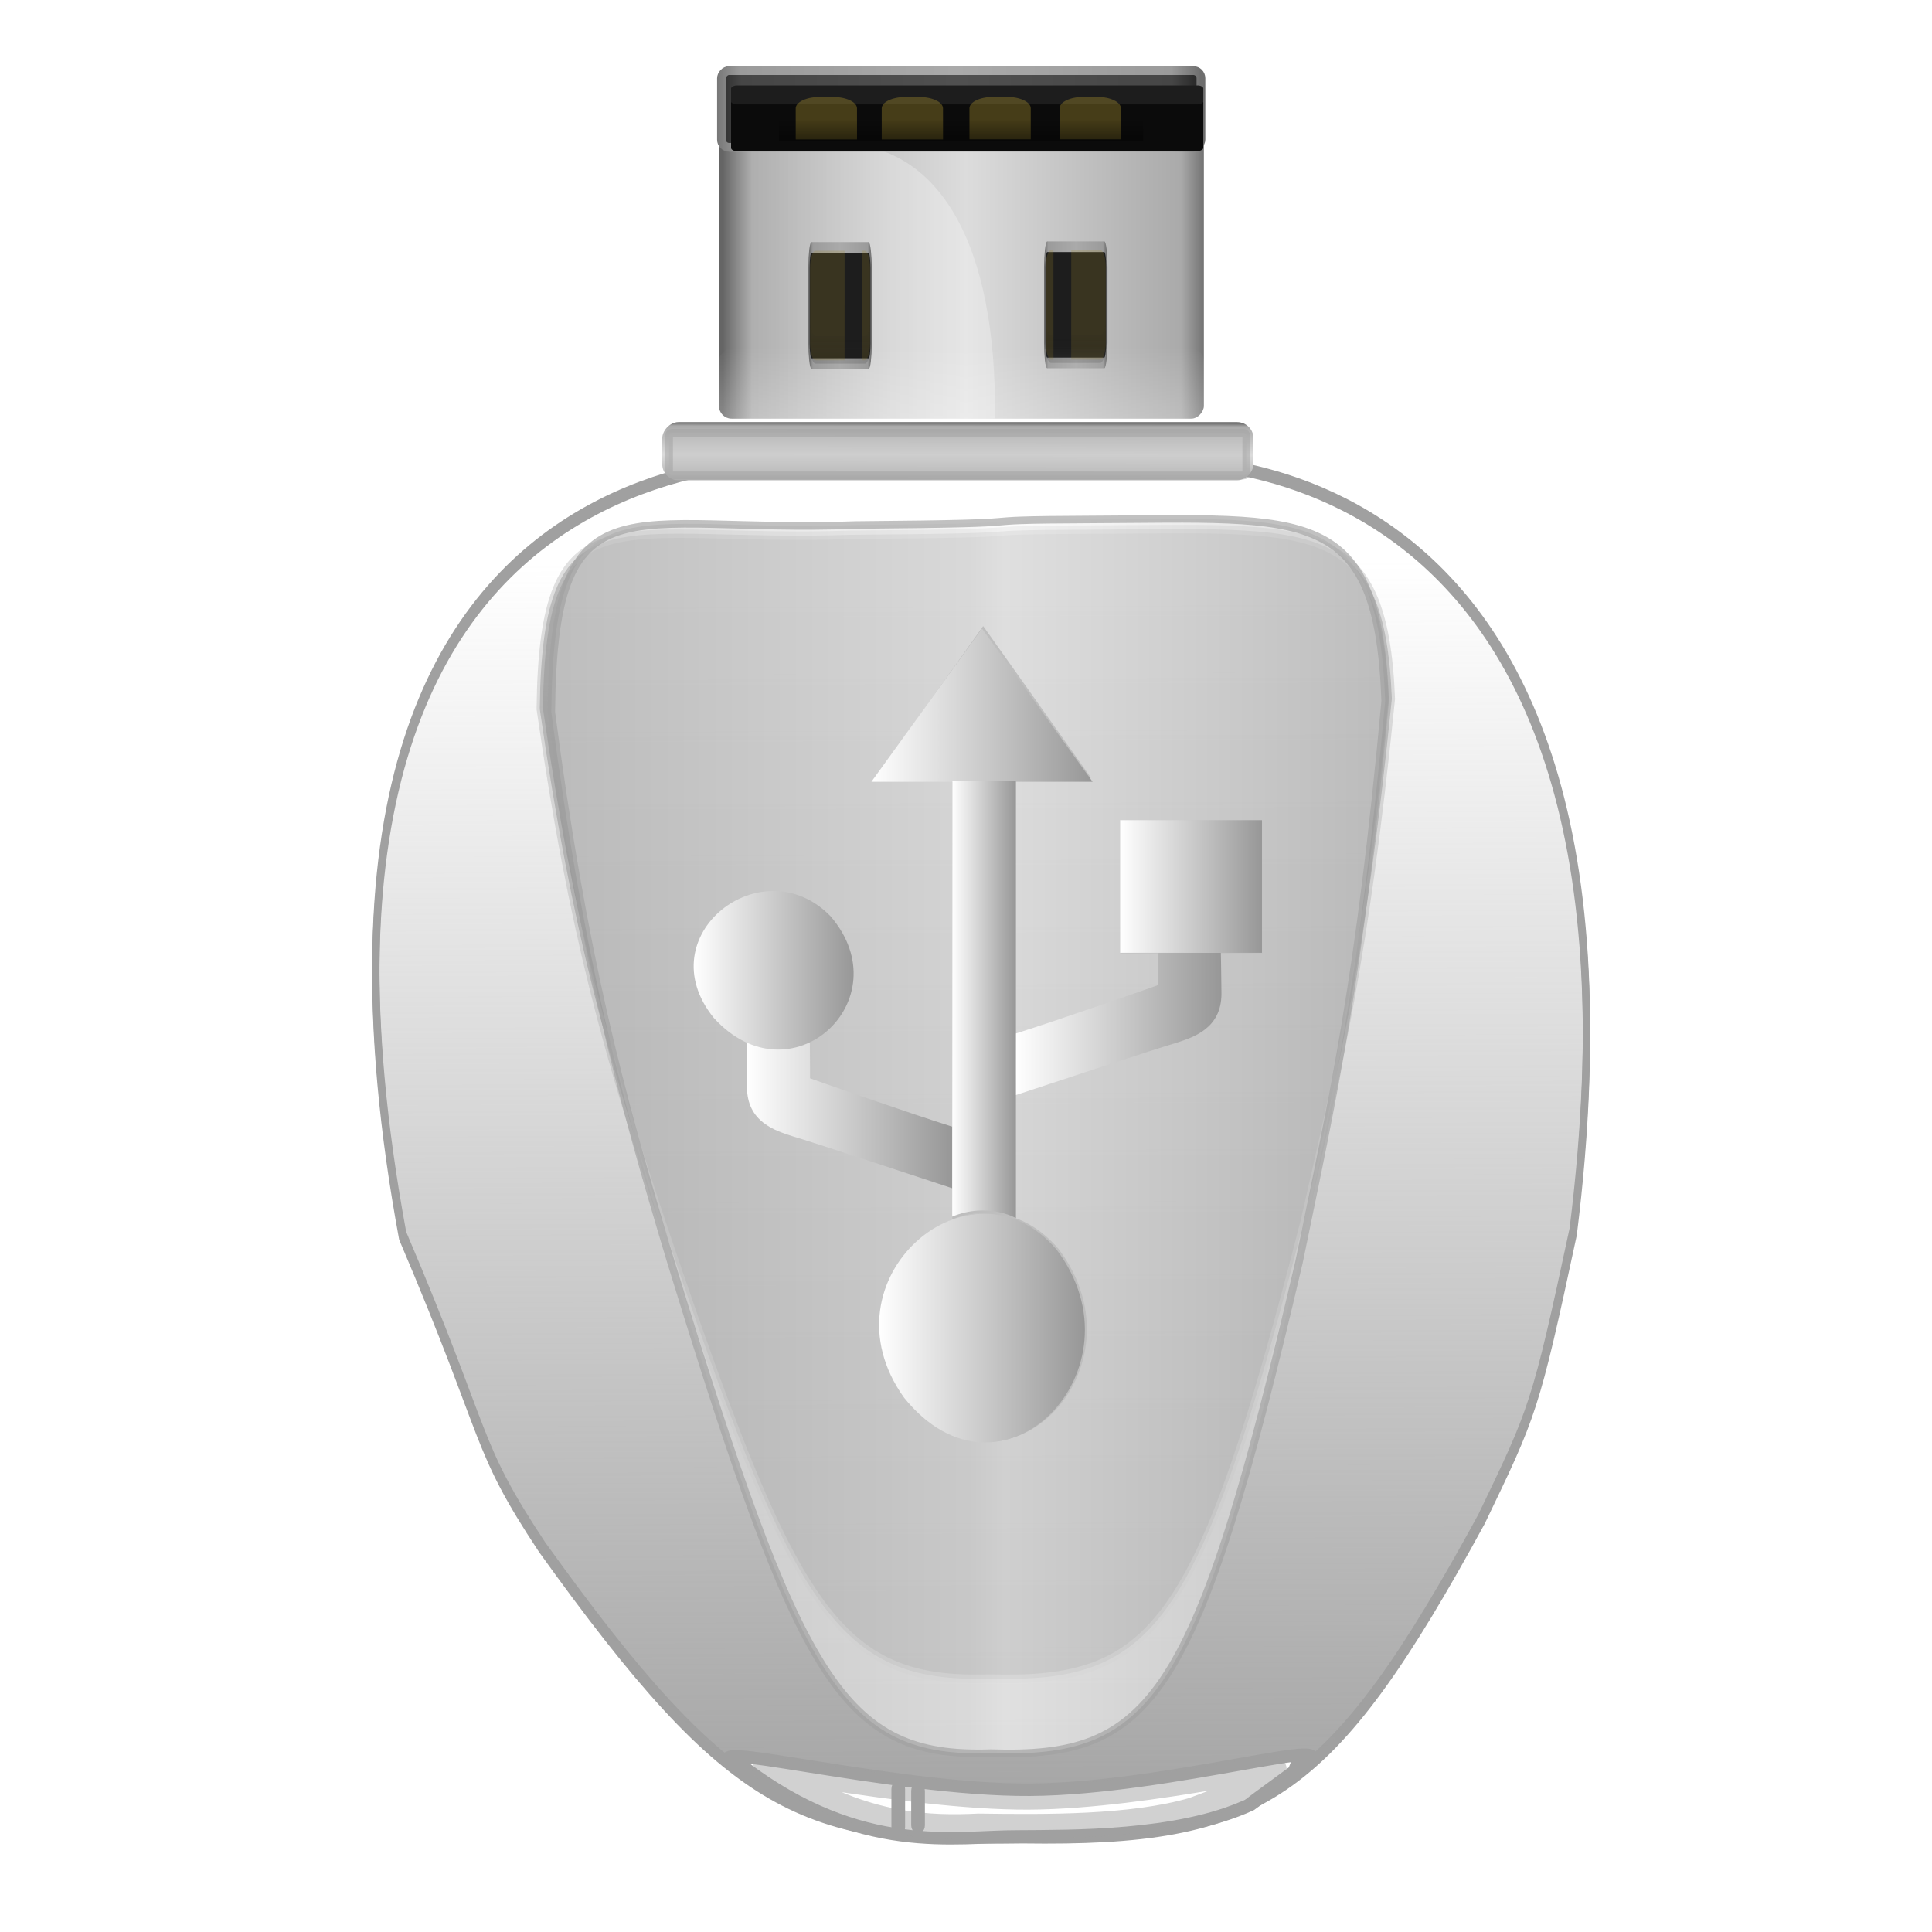 <?xml version="1.0" encoding="UTF-8" standalone="no"?>
<!-- Created with Inkscape (http://www.inkscape.org/) -->

<svg
   xmlns:dc="http://purl.org/dc/elements/1.1/"
   xmlns:cc="http://creativecommons.org/ns#"
   xmlns:rdf="http://www.w3.org/1999/02/22-rdf-syntax-ns#"
   xmlns:svg="http://www.w3.org/2000/svg"
   xmlns="http://www.w3.org/2000/svg"
   xmlns:xlink="http://www.w3.org/1999/xlink"
   version="1.0"
   width="48"
   height="48"
   id="svg2">
  <defs
     id="defs4">
    <linearGradient
       id="linearGradient4467">
      <stop
         id="stop4469"
         style="stop-color:#c8c8c8;stop-opacity:1"
         offset="0" />
      <stop
         id="stop4471"
         style="stop-color:#f0f0f0;stop-opacity:1"
         offset="0.504" />
      <stop
         id="stop4473"
         style="stop-color:#fafafa;stop-opacity:1"
         offset="0.544" />
      <stop
         id="stop4475"
         style="stop-color:#f0f0f0;stop-opacity:1"
         offset="0.635" />
      <stop
         id="stop4477"
         style="stop-color:#c8c8c8;stop-opacity:1"
         offset="1" />
    </linearGradient>
    <linearGradient
       id="linearGradient4386">
      <stop
         id="stop4388"
         style="stop-color:#c8c8c8;stop-opacity:1"
         offset="0" />
      <stop
         id="stop4390"
         style="stop-color:#f0f0f0;stop-opacity:1"
         offset="0.439" />
      <stop
         id="stop4392"
         style="stop-color:#fafafa;stop-opacity:1"
         offset="0.5" />
      <stop
         id="stop4394"
         style="stop-color:#f0f0f0;stop-opacity:1"
         offset="0.635" />
      <stop
         id="stop4396"
         style="stop-color:#c8c8c8;stop-opacity:1"
         offset="1" />
    </linearGradient>
    <linearGradient
       id="linearGradient3340">
      <stop
         id="stop3342"
         style="stop-color:#939393;stop-opacity:1"
         offset="0" />
      <stop
         id="stop3344"
         style="stop-color:#fafafa;stop-opacity:1"
         offset="1" />
    </linearGradient>
    <linearGradient
       id="linearGradient3301">
      <stop
         id="stop3303"
         style="stop-color:#c3c3c3;stop-opacity:1"
         offset="0" />
      <stop
         id="stop3305"
         style="stop-color:#f0f0f0;stop-opacity:1"
         offset="1" />
    </linearGradient>
    <linearGradient
       id="linearGradient6364">
      <stop
         id="stop6366"
         style="stop-color:#1d1d1d;stop-opacity:1"
         offset="0" />
      <stop
         id="stop6368"
         style="stop-color:#1d1d1d;stop-opacity:0"
         offset="1" />
    </linearGradient>
    <linearGradient
       id="linearGradient5772">
      <stop
         id="stop5774"
         style="stop-color:#000000;stop-opacity:1"
         offset="0" />
      <stop
         id="stop5776"
         style="stop-color:#2c2c2c;stop-opacity:1"
         offset="0.06" />
      <stop
         id="stop5778"
         style="stop-color:#000000;stop-opacity:1"
         offset="0.5" />
      <stop
         id="stop5780"
         style="stop-color:#2d2d2d;stop-opacity:1"
         offset="0.94" />
      <stop
         id="stop5782"
         style="stop-color:#000000;stop-opacity:1"
         offset="1" />
    </linearGradient>
    <linearGradient
       id="linearGradient5737">
      <stop
         id="stop5739"
         style="stop-color:#232323;stop-opacity:1"
         offset="0" />
      <stop
         id="stop5741"
         style="stop-color:#464646;stop-opacity:1"
         offset="0.06" />
      <stop
         id="stop5743"
         style="stop-color:#505050;stop-opacity:1"
         offset="0.5" />
      <stop
         id="stop5745"
         style="stop-color:#464646;stop-opacity:1"
         offset="0.94" />
      <stop
         id="stop5747"
         style="stop-color:#232323;stop-opacity:1"
         offset="1" />
    </linearGradient>
    <linearGradient
       id="linearGradient5719">
      <stop
         id="stop5721"
         style="stop-color:#000000;stop-opacity:1"
         offset="0" />
      <stop
         id="stop5723"
         style="stop-color:#000000;stop-opacity:0"
         offset="1" />
    </linearGradient>
    <marker
       refX="0"
       refY="0"
       orient="auto"
       id="SquareS"
       style="overflow:visible">
      <path
         d="M -5,-5 -5,5 5,5 5,-5 -5,-5 z"
         transform="scale(0.2,0.2)"
         id="path5532"
         style="fill-rule:evenodd;stroke:#000000;stroke-width:1pt;marker-start:none" />
    </marker>
    <marker
       refX="0"
       refY="0"
       orient="auto"
       id="Dot_s"
       style="overflow:visible">
      <path
         d="m -2.5,-1 c 0,2.76 -2.24,5 -5,5 -2.76,0 -5,-2.24 -5,-5 0,-2.76 2.24,-5 5,-5 2.76,0 5,2.24 5,5 z"
         transform="matrix(0.2,0,0,0.2,1.48,0.2)"
         id="path5523"
         style="fill-rule:evenodd;stroke:#000000;stroke-width:1pt;marker-start:none;marker-end:none" />
    </marker>
    <marker
       refX="0"
       refY="0"
       orient="auto"
       id="SquareM"
       style="overflow:visible">
      <path
         d="M -5,-5 -5,5 5,5 5,-5 -5,-5 z"
         transform="scale(0.4,0.4)"
         id="path5529"
         style="fill-rule:evenodd;stroke:#000000;stroke-width:1pt;marker-start:none" />
    </marker>
    <marker
       refX="0"
       refY="0"
       orient="auto"
       id="Dot_m"
       style="overflow:visible">
      <path
         d="m -2.5,-1 c 0,2.76 -2.24,5 -5,5 -2.76,0 -5,-2.24 -5,-5 0,-2.76 2.24,-5 5,-5 2.76,0 5,2.24 5,5 z"
         transform="matrix(0.4,0,0,0.4,2.96,0.4)"
         id="path5520"
         style="fill-rule:evenodd;stroke:#000000;stroke-width:1pt;marker-start:none;marker-end:none" />
    </marker>
    <marker
       refX="0"
       refY="0"
       orient="auto"
       id="Dot_l"
       style="overflow:visible">
      <path
         d="m -2.5,-1 c 0,2.76 -2.24,5 -5,5 -2.76,0 -5,-2.24 -5,-5 0,-2.76 2.24,-5 5,-5 2.76,0 5,2.24 5,5 z"
         transform="matrix(0.8,0,0,0.8,5.92,0.8)"
         id="path5517"
         style="fill-rule:evenodd;stroke:#000000;stroke-width:1pt;marker-start:none;marker-end:none" />
    </marker>
    <marker
       refX="0"
       refY="0"
       orient="auto"
       id="TriangleOutS"
       style="overflow:visible">
      <path
         d="m 5.77,0 -8.65,5 0,-10 8.65,5 z"
         transform="scale(0.2,0.2)"
         id="path5559"
         style="fill-rule:evenodd;stroke:#000000;stroke-width:1pt;marker-start:none" />
    </marker>
    <marker
       refX="0"
       refY="0"
       orient="auto"
       id="TriangleOutM"
       style="overflow:visible">
      <path
         d="m 5.77,0 -8.65,5 0,-10 8.65,5 z"
         transform="scale(0.4,0.4)"
         id="path5556"
         style="fill-rule:evenodd;stroke:#000000;stroke-width:1pt;marker-start:none" />
    </marker>
    <marker
       refX="0"
       refY="0"
       orient="auto"
       id="Arrow1Sstart"
       style="overflow:visible">
      <path
         d="M 0,0 5,-5 -12.5,0 5,5 0,0 z"
         transform="matrix(0.2,0,0,0.2,1.2,0)"
         id="path5467"
         style="fill-rule:evenodd;stroke:#000000;stroke-width:1pt;marker-start:none" />
    </marker>
    <marker
       refX="0"
       refY="0"
       orient="auto"
       id="Arrow1Lstart"
       style="overflow:visible">
      <path
         d="M 0,0 5,-5 -12.5,0 5,5 0,0 z"
         transform="matrix(0.8,0,0,0.8,10,0)"
         id="path5455"
         style="fill-rule:evenodd;stroke:#000000;stroke-width:1pt;marker-start:none" />
    </marker>
    <marker
       refX="0"
       refY="0"
       orient="auto"
       id="Arrow2Lend"
       style="overflow:visible">
      <path
         d="M 8.719,4.034 -2.207,0.016 8.719,-4.002 c -1.745,2.372 -1.735,5.617 -6e-7,8.035 z"
         transform="matrix(-1.1,0,0,-1.1,-1.1,0)"
         id="path5476"
         style="font-size:12px;fill-rule:evenodd;stroke-width:0.625;stroke-linejoin:round" />
    </marker>
    <linearGradient
       id="linearGradient5388">
      <stop
         id="stop5390"
         style="stop-color:#cbcbcb;stop-opacity:1"
         offset="0" />
      <stop
         id="stop5392"
         style="stop-color:#f0f0f0;stop-opacity:1"
         offset="0.06" />
      <stop
         id="stop5394"
         style="stop-color:#e0e0e0;stop-opacity:1"
         offset="0.5" />
      <stop
         id="stop5396"
         style="stop-color:#f0f0f0;stop-opacity:1"
         offset="0.94" />
      <stop
         id="stop5398"
         style="stop-color:#cacaca;stop-opacity:1"
         offset="1" />
    </linearGradient>
    <linearGradient
       id="linearGradient5372">
      <stop
         id="stop5374"
         style="stop-color:#e8e8e8;stop-opacity:1"
         offset="0" />
      <stop
         id="stop5408"
         style="stop-color:#f5f5f5;stop-opacity:1"
         offset="0.5" />
      <stop
         id="stop5376"
         style="stop-color:#e8e8e8;stop-opacity:1"
         offset="1" />
    </linearGradient>
    <linearGradient
       id="linearGradient5352">
      <stop
         id="stop5354"
         style="stop-color:#c8c8c8;stop-opacity:1"
         offset="0" />
      <stop
         id="stop5356"
         style="stop-color:#f0f0f0;stop-opacity:1"
         offset="0.06" />
      <stop
         id="stop5358"
         style="stop-color:#fafafa;stop-opacity:1"
         offset="0.5" />
      <stop
         id="stop5360"
         style="stop-color:#f0f0f0;stop-opacity:1"
         offset="0.94" />
      <stop
         id="stop5362"
         style="stop-color:#c8c8c8;stop-opacity:1"
         offset="1" />
    </linearGradient>
    <linearGradient
       id="linearGradient5318">
      <stop
         id="stop5326"
         style="stop-color:#9e9e9e;stop-opacity:1"
         offset="0" />
      <stop
         id="stop5340"
         style="stop-color:#e2e2e2;stop-opacity:1"
         offset="0.889" />
      <stop
         id="stop5328"
         style="stop-color:#d5d5d5;stop-opacity:1"
         offset="1" />
    </linearGradient>
    <linearGradient
       id="linearGradient3174">
      <stop
         id="stop3176"
         style="stop-color:#646464;stop-opacity:1"
         offset="0" />
      <stop
         id="stop3178"
         style="stop-color:#aaaaaa;stop-opacity:1"
         offset="0.06" />
      <stop
         id="stop3180"
         style="stop-color:#dcdcdc;stop-opacity:1"
         offset="0.5" />
      <stop
         id="stop3182"
         style="stop-color:#aaaaaa;stop-opacity:1"
         offset="0.94" />
      <stop
         id="stop3184"
         style="stop-color:#646464;stop-opacity:1"
         offset="1" />
    </linearGradient>
    <linearGradient
       id="linearGradient3142">
      <stop
         id="stop3144"
         style="stop-color:#6e6e6e;stop-opacity:1"
         offset="0" />
      <stop
         id="stop3170"
         style="stop-color:#9b9b9b;stop-opacity:1"
         offset="0.06" />
      <stop
         id="stop3150"
         style="stop-color:#aaaaaa;stop-opacity:1"
         offset="0.5" />
      <stop
         id="stop3172"
         style="stop-color:#9b9b9b;stop-opacity:1"
         offset="0.94" />
      <stop
         id="stop3146"
         style="stop-color:#6e6e6e;stop-opacity:1"
         offset="1" />
    </linearGradient>
    <linearGradient
       x1="437.375"
       y1="691.183"
       x2="437.375"
       y2="697.75"
       id="linearGradient6370"
       xlink:href="#linearGradient6364"
       gradientUnits="userSpaceOnUse" />
    <filter
       x="-0.149"
       y="-0.119"
       width="1.297"
       height="1.237"
       color-interpolation-filters="sRGB"
       id="filter4640">
      <feGaussianBlur
         stdDeviation="10.737"
         id="feGaussianBlur4642" />
    </filter>
    <filter
       x="-0.238"
       y="-0.323"
       width="1.476"
       height="1.646"
       color-interpolation-filters="sRGB"
       id="filter5158">
      <feGaussianBlur
         stdDeviation="14.937"
         id="feGaussianBlur5160" />
    </filter>
    <linearGradient
       x1="401.48"
       y1="670.152"
       x2="401.429"
       y2="646.826"
       id="linearGradient3169"
       xlink:href="#linearGradient5719"
       gradientUnits="userSpaceOnUse"
       gradientTransform="matrix(0.13,0,0,0.111,186.091,-869.129)" />
    <linearGradient
       id="linearGradient3142-2">
      <stop
         id="stop3144-3"
         style="stop-color:#6e6e6e;stop-opacity:1"
         offset="0" />
      <stop
         id="stop3170-6"
         style="stop-color:#9b9b9b;stop-opacity:1"
         offset="0.06" />
      <stop
         id="stop3150-3"
         style="stop-color:#aaaaaa;stop-opacity:1"
         offset="0.5" />
      <stop
         id="stop3172-1"
         style="stop-color:#9b9b9b;stop-opacity:1"
         offset="0.94" />
      <stop
         id="stop3146-5"
         style="stop-color:#6e6e6e;stop-opacity:1"
         offset="1" />
    </linearGradient>
    <linearGradient
       id="linearGradient3276">
      <stop
         id="stop3278"
         style="stop-color:#6e6e6e;stop-opacity:1"
         offset="0" />
      <stop
         id="stop3280"
         style="stop-color:#9b9b9b;stop-opacity:1"
         offset="0.06" />
      <stop
         id="stop3282"
         style="stop-color:#aaaaaa;stop-opacity:1"
         offset="0.5" />
      <stop
         id="stop3284"
         style="stop-color:#9b9b9b;stop-opacity:1"
         offset="0.94" />
      <stop
         id="stop3286"
         style="stop-color:#6e6e6e;stop-opacity:1"
         offset="1" />
    </linearGradient>
    <linearGradient
       x1="437.375"
       y1="691.183"
       x2="437.375"
       y2="697.75"
       id="linearGradient6370-7"
       xlink:href="#linearGradient6364-9"
       gradientUnits="userSpaceOnUse" />
    <linearGradient
       id="linearGradient6364-9">
      <stop
         id="stop6366-5"
         style="stop-color:#1d1d1d;stop-opacity:1"
         offset="0" />
      <stop
         id="stop6368-6"
         style="stop-color:#1d1d1d;stop-opacity:0"
         offset="1" />
    </linearGradient>
    <linearGradient
       id="linearGradient5737-1">
      <stop
         id="stop5739-1"
         style="stop-color:#232323;stop-opacity:1"
         offset="0" />
      <stop
         id="stop5741-0"
         style="stop-color:#464646;stop-opacity:1"
         offset="0.06" />
      <stop
         id="stop5743-4"
         style="stop-color:#505050;stop-opacity:1"
         offset="0.5" />
      <stop
         id="stop5745-2"
         style="stop-color:#464646;stop-opacity:1"
         offset="0.94" />
      <stop
         id="stop5747-9"
         style="stop-color:#232323;stop-opacity:1"
         offset="1" />
    </linearGradient>
    <linearGradient
       id="linearGradient3320">
      <stop
         id="stop3322"
         style="stop-color:#6e6e6e;stop-opacity:1"
         offset="0" />
      <stop
         id="stop3324"
         style="stop-color:#9b9b9b;stop-opacity:1"
         offset="0.06" />
      <stop
         id="stop3326"
         style="stop-color:#aaaaaa;stop-opacity:1"
         offset="0.5" />
      <stop
         id="stop3328"
         style="stop-color:#9b9b9b;stop-opacity:1"
         offset="0.94" />
      <stop
         id="stop3330"
         style="stop-color:#6e6e6e;stop-opacity:1"
         offset="1" />
    </linearGradient>
    <linearGradient
       x1="219.48"
       y1="508.648"
       x2="365.399"
       y2="508.648"
       id="linearGradient3165-2"
       xlink:href="#linearGradient3174-6"
       gradientUnits="userSpaceOnUse"
       gradientTransform="matrix(0.666,0,0,0.362,-102.627,-945.058)" />
    <linearGradient
       id="linearGradient3174-6">
      <stop
         id="stop3176-0"
         style="stop-color:#646464;stop-opacity:1"
         offset="0" />
      <stop
         id="stop3178-2"
         style="stop-color:#aaaaaa;stop-opacity:1"
         offset="0.06" />
      <stop
         id="stop3180-8"
         style="stop-color:#dcdcdc;stop-opacity:1"
         offset="0.5" />
      <stop
         id="stop3182-5"
         style="stop-color:#aaaaaa;stop-opacity:1"
         offset="0.94" />
      <stop
         id="stop3184-0"
         style="stop-color:#646464;stop-opacity:1"
         offset="1" />
    </linearGradient>
    <linearGradient
       x1="22.097"
       y1="901.062"
       x2="163.078"
       y2="901.062"
       id="linearGradient4422-6"
       xlink:href="#linearGradient4386-7"
       gradientUnits="userSpaceOnUse"
       gradientTransform="translate(-172.534,-74.246)" />
    <linearGradient
       id="linearGradient4386-7">
      <stop
         id="stop4388-9"
         style="stop-color:#c8c8c8;stop-opacity:1"
         offset="0" />
      <stop
         id="stop4390-7"
         style="stop-color:#f0f0f0;stop-opacity:1"
         offset="0.439" />
      <stop
         id="stop4392-3"
         style="stop-color:#fafafa;stop-opacity:1"
         offset="0.5" />
      <stop
         id="stop4394-8"
         style="stop-color:#f0f0f0;stop-opacity:1"
         offset="0.635" />
      <stop
         id="stop4396-1"
         style="stop-color:#c8c8c8;stop-opacity:1"
         offset="1" />
    </linearGradient>
    <linearGradient
       id="linearGradient4467-8">
      <stop
         id="stop4469-6"
         style="stop-color:#c8c8c8;stop-opacity:1"
         offset="0" />
      <stop
         id="stop4471-1"
         style="stop-color:#f0f0f0;stop-opacity:1"
         offset="0.504" />
      <stop
         id="stop4473-1"
         style="stop-color:#fafafa;stop-opacity:1"
         offset="0.544" />
      <stop
         id="stop4475-6"
         style="stop-color:#f0f0f0;stop-opacity:1"
         offset="0.635" />
      <stop
         id="stop4477-5"
         style="stop-color:#c8c8c8;stop-opacity:1"
         offset="1" />
    </linearGradient>
    <marker
       refX="0"
       refY="0"
       orient="auto"
       id="Dot_m-0"
       style="overflow:visible">
      <path
         d="m -2.5,-1 c 0,2.76 -2.24,5 -5,5 -2.76,0 -5,-2.24 -5,-5 0,-2.76 2.24,-5 5,-5 2.76,0 5,2.24 5,5 z"
         transform="matrix(0.4,0,0,0.4,2.96,0.4)"
         id="path5520-2"
         style="fill-rule:evenodd;stroke:#000000;stroke-width:1pt;marker-start:none;marker-end:none" />
    </marker>
    <marker
       refX="0"
       refY="0"
       orient="auto"
       id="TriangleOutS-4"
       style="overflow:visible">
      <path
         d="m 5.77,0 -8.65,5 0,-10 8.65,5 z"
         transform="scale(0.2,0.2)"
         id="path5559-6"
         style="fill-rule:evenodd;stroke:#000000;stroke-width:1pt;marker-start:none" />
    </marker>
    <marker
       refX="0"
       refY="0"
       orient="auto"
       id="Dot_s-9"
       style="overflow:visible">
      <path
         d="m -2.5,-1 c 0,2.76 -2.24,5 -5,5 -2.76,0 -5,-2.24 -5,-5 0,-2.76 2.24,-5 5,-5 2.76,0 5,2.24 5,5 z"
         transform="matrix(0.2,0,0,0.2,1.48,0.2)"
         id="path5523-5"
         style="fill-rule:evenodd;stroke:#000000;stroke-width:1pt;marker-start:none;marker-end:none" />
    </marker>
    <marker
       refX="0"
       refY="0"
       orient="auto"
       id="SquareS-3"
       style="overflow:visible">
      <path
         d="M -5,-5 -5,5 5,5 5,-5 -5,-5 z"
         transform="scale(0.2,0.2)"
         id="path5532-4"
         style="fill-rule:evenodd;stroke:#000000;stroke-width:1pt;marker-start:none" />
    </marker>
    <linearGradient
       x1="437.375"
       y1="691.183"
       x2="437.375"
       y2="697.75"
       id="linearGradient4640"
       xlink:href="#linearGradient6364-9"
       gradientUnits="userSpaceOnUse" />
    <linearGradient
       x1="427.326"
       y1="699.434"
       x2="458.674"
       y2="699.434"
       id="linearGradient4662-4"
       xlink:href="#linearGradient3142-2-4"
       gradientUnits="userSpaceOnUse"
       gradientTransform="matrix(1.448,0,0,0.542,-160.63,-867.117)" />
    <linearGradient
       id="linearGradient3142-2-4">
      <stop
         id="stop3144-3-5"
         style="stop-color:#6e6e6e;stop-opacity:1"
         offset="0" />
      <stop
         id="stop3170-6-2"
         style="stop-color:#9b9b9b;stop-opacity:1"
         offset="0.06" />
      <stop
         id="stop3150-3-3"
         style="stop-color:#aaaaaa;stop-opacity:1"
         offset="0.5" />
      <stop
         id="stop3172-1-1"
         style="stop-color:#9b9b9b;stop-opacity:1"
         offset="0.94" />
      <stop
         id="stop3146-5-9"
         style="stop-color:#6e6e6e;stop-opacity:1"
         offset="1" />
    </linearGradient>
    <linearGradient
       x1="437.375"
       y1="691.183"
       x2="437.375"
       y2="697.75"
       id="linearGradient4664-1"
       xlink:href="#linearGradient6364-9-0"
       gradientUnits="userSpaceOnUse" />
    <linearGradient
       id="linearGradient6364-9-0">
      <stop
         id="stop6366-5-8"
         style="stop-color:#1d1d1d;stop-opacity:1"
         offset="0" />
      <stop
         id="stop6368-6-8"
         style="stop-color:#1d1d1d;stop-opacity:0"
         offset="1" />
    </linearGradient>
    <linearGradient
       x1="437.375"
       y1="691.183"
       x2="437.375"
       y2="697.75"
       id="linearGradient4695"
       xlink:href="#linearGradient6364-9-0"
       gradientUnits="userSpaceOnUse" />
    <linearGradient
       id="linearGradient3142-2-1">
      <stop
         id="stop3144-3-6"
         style="stop-color:#6e6e6e;stop-opacity:1"
         offset="0" />
      <stop
         id="stop3170-6-21"
         style="stop-color:#9b9b9b;stop-opacity:1"
         offset="0.06" />
      <stop
         id="stop3150-3-1"
         style="stop-color:#aaaaaa;stop-opacity:1"
         offset="0.5" />
      <stop
         id="stop3172-1-9"
         style="stop-color:#9b9b9b;stop-opacity:1"
         offset="0.94" />
      <stop
         id="stop3146-5-90"
         style="stop-color:#6e6e6e;stop-opacity:1"
         offset="1" />
    </linearGradient>
    <linearGradient
       x1="437.375"
       y1="691.183"
       x2="437.375"
       y2="697.75"
       id="linearGradient4664-4"
       xlink:href="#linearGradient6364-9-2"
       gradientUnits="userSpaceOnUse" />
    <linearGradient
       id="linearGradient6364-9-2">
      <stop
         id="stop6366-5-7"
         style="stop-color:#1d1d1d;stop-opacity:1"
         offset="0" />
      <stop
         id="stop6368-6-9"
         style="stop-color:#1d1d1d;stop-opacity:0"
         offset="1" />
    </linearGradient>
    <filter
       x="-0.149"
       y="-0.119"
       width="1.297"
       height="1.237"
       color-interpolation-filters="sRGB"
       id="filter4640-2">
      <feGaussianBlur
         stdDeviation="10.737"
         id="feGaussianBlur4642-2" />
    </filter>
    <linearGradient
       x1="22.097"
       y1="901.062"
       x2="163.078"
       y2="901.062"
       id="linearGradient4980-6"
       xlink:href="#linearGradient4467-8-3"
       gradientUnits="userSpaceOnUse"
       gradientTransform="matrix(2.048,0,0,1.314,233.048,-507.356)" />
    <linearGradient
       id="linearGradient4467-8-3">
      <stop
         id="stop4469-6-6"
         style="stop-color:#c8c8c8;stop-opacity:1"
         offset="0" />
      <stop
         id="stop4471-1-9"
         style="stop-color:#f0f0f0;stop-opacity:1"
         offset="0.504" />
      <stop
         id="stop4473-1-4"
         style="stop-color:#fafafa;stop-opacity:1"
         offset="0.544" />
      <stop
         id="stop4475-6-3"
         style="stop-color:#f0f0f0;stop-opacity:1"
         offset="0.635" />
      <stop
         id="stop4477-5-4"
         style="stop-color:#c8c8c8;stop-opacity:1"
         offset="1" />
    </linearGradient>
    <linearGradient
       x1="427.326"
       y1="699.434"
       x2="458.674"
       y2="699.434"
       id="linearGradient4961-6"
       xlink:href="#linearGradient3142-2-1-5"
       gradientUnits="userSpaceOnUse"
       gradientTransform="matrix(1.448,0,0,0.542,-160.63,-867.117)" />
    <linearGradient
       id="linearGradient3142-2-1-5">
      <stop
         id="stop3144-3-6-7"
         style="stop-color:#6e6e6e;stop-opacity:1"
         offset="0" />
      <stop
         id="stop3170-6-21-6"
         style="stop-color:#9b9b9b;stop-opacity:1"
         offset="0.06" />
      <stop
         id="stop3150-3-1-9"
         style="stop-color:#aaaaaa;stop-opacity:1"
         offset="0.5" />
      <stop
         id="stop3172-1-9-2"
         style="stop-color:#9b9b9b;stop-opacity:1"
         offset="0.94" />
      <stop
         id="stop3146-5-90-3"
         style="stop-color:#6e6e6e;stop-opacity:1"
         offset="1" />
    </linearGradient>
    <linearGradient
       x1="437.375"
       y1="691.183"
       x2="437.375"
       y2="697.75"
       id="linearGradient4963-0"
       xlink:href="#linearGradient6364-9-2-1"
       gradientUnits="userSpaceOnUse" />
    <linearGradient
       id="linearGradient6364-9-2-1">
      <stop
         id="stop6366-5-7-8"
         style="stop-color:#1d1d1d;stop-opacity:1"
         offset="0" />
      <stop
         id="stop6368-6-9-5"
         style="stop-color:#1d1d1d;stop-opacity:0"
         offset="1" />
    </linearGradient>
    <filter
       x="-0.034"
       y="-0.137"
       width="1.067"
       height="1.275"
       color-interpolation-filters="sRGB"
       id="filter6350-4-9-3">
      <feGaussianBlur
         stdDeviation="0.422"
         id="feGaussianBlur6352-6-2-4" />
    </filter>
    <marker
       refX="0"
       refY="0"
       orient="auto"
       id="Dot_m-9"
       style="overflow:visible">
      <path
         d="m -2.5,-1 c 0,2.76 -2.24,5 -5,5 -2.76,0 -5,-2.24 -5,-5 0,-2.76 2.24,-5 5,-5 2.76,0 5,2.24 5,5 z"
         transform="matrix(0.4,0,0,0.4,2.96,0.4)"
         id="path5520-8"
         style="fill-rule:evenodd;stroke:#000000;stroke-width:1pt;marker-start:none;marker-end:none" />
    </marker>
    <marker
       refX="0"
       refY="0"
       orient="auto"
       id="TriangleOutS-2"
       style="overflow:visible">
      <path
         d="m 5.77,0 -8.65,5 0,-10 8.65,5 z"
         transform="scale(0.2,0.2)"
         id="path5559-3"
         style="fill-rule:evenodd;stroke:#000000;stroke-width:1pt;marker-start:none" />
    </marker>
    <marker
       refX="0"
       refY="0"
       orient="auto"
       id="Dot_s-1"
       style="overflow:visible">
      <path
         d="m -2.5,-1 c 0,2.76 -2.24,5 -5,5 -2.76,0 -5,-2.24 -5,-5 0,-2.76 2.24,-5 5,-5 2.76,0 5,2.24 5,5 z"
         transform="matrix(0.2,0,0,0.2,1.48,0.2)"
         id="path5523-7"
         style="fill-rule:evenodd;stroke:#000000;stroke-width:1pt;marker-start:none;marker-end:none" />
    </marker>
    <marker
       refX="0"
       refY="0"
       orient="auto"
       id="SquareS-8"
       style="overflow:visible">
      <path
         d="M -5,-5 -5,5 5,5 5,-5 -5,-5 z"
         transform="scale(0.2,0.2)"
         id="path5532-6"
         style="fill-rule:evenodd;stroke:#000000;stroke-width:1pt;marker-start:none" />
    </marker>
    <linearGradient
       x1="22.097"
       y1="901.062"
       x2="163.078"
       y2="901.062"
       id="linearGradient4980-8"
       xlink:href="#linearGradient4467-8-1"
       gradientUnits="userSpaceOnUse"
       gradientTransform="matrix(0.27,0,0,0.146,223.781,680.82)" />
    <linearGradient
       id="linearGradient4467-8-1">
      <stop
         id="stop4469-6-3"
         style="stop-color:#c8c8c8;stop-opacity:1"
         offset="0" />
      <stop
         id="stop4471-1-1"
         style="stop-color:#f0f0f0;stop-opacity:1"
         offset="0.504" />
      <stop
         id="stop4473-1-7"
         style="stop-color:#fafafa;stop-opacity:1"
         offset="0.544" />
      <stop
         id="stop4475-6-4"
         style="stop-color:#f0f0f0;stop-opacity:1"
         offset="0.635" />
      <stop
         id="stop4477-5-8"
         style="stop-color:#c8c8c8;stop-opacity:1"
         offset="1" />
    </linearGradient>
    <linearGradient
       x1="-80.629"
       y1="950.56"
       x2="-83.507"
       y2="589.935"
       id="linearGradient4984-2"
       xlink:href="#linearGradient4545-0"
       gradientUnits="userSpaceOnUse"
       gradientTransform="matrix(0.277,0,0,0.146,271.86,691.395)" />
    <linearGradient
       id="linearGradient4545-0">
      <stop
         id="stop4547-8"
         style="stop-color:#a0a0a0;stop-opacity:1"
         offset="0" />
      <stop
         id="stop4549-8"
         style="stop-color:#a0a0a0;stop-opacity:0"
         offset="1" />
    </linearGradient>
    <linearGradient
       x1="404.5"
       y1="759.362"
       x2="404.5"
       y2="766.862"
       id="linearGradient4987-5"
       xlink:href="#linearGradient5807-5-5"
       gradientUnits="userSpaceOnUse"
       gradientTransform="matrix(0.158,0,0,0.083,183.808,-850.09)" />
    <linearGradient
       id="linearGradient5807-5-5">
      <stop
         id="stop5809-7-7"
         style="stop-color:#000000;stop-opacity:1"
         offset="0" />
      <stop
         id="stop5811-6-7"
         style="stop-color:#000000;stop-opacity:0"
         offset="1" />
    </linearGradient>
    <linearGradient
       x1="408.607"
       y1="659.413"
       x2="408.607"
       y2="684.667"
       id="linearGradient4995-9"
       xlink:href="#linearGradient5751-4-0"
       gradientUnits="userSpaceOnUse"
       gradientTransform="matrix(0.158,0,0,0.083,183.618,-850.106)" />
    <linearGradient
       id="linearGradient5751-4-0">
      <stop
         id="stop5753-6-9"
         style="stop-color:#ffffff;stop-opacity:1"
         offset="0" />
      <stop
         id="stop5755-5-0"
         style="stop-color:#ffffff;stop-opacity:0"
         offset="1" />
    </linearGradient>
    <linearGradient
       x1="427.326"
       y1="699.434"
       x2="458.674"
       y2="699.434"
       id="linearGradient4949-8"
       xlink:href="#linearGradient3142-2-7"
       gradientUnits="userSpaceOnUse"
       gradientTransform="matrix(1.448,0,0,0.542,-160.63,-867.117)" />
    <linearGradient
       id="linearGradient3142-2-7">
      <stop
         id="stop3144-3-3"
         style="stop-color:#6e6e6e;stop-opacity:1"
         offset="0" />
      <stop
         id="stop3170-6-4"
         style="stop-color:#9b9b9b;stop-opacity:1"
         offset="0.06" />
      <stop
         id="stop3150-3-6"
         style="stop-color:#aaaaaa;stop-opacity:1"
         offset="0.5" />
      <stop
         id="stop3172-1-17"
         style="stop-color:#9b9b9b;stop-opacity:1"
         offset="0.94" />
      <stop
         id="stop3146-5-2"
         style="stop-color:#6e6e6e;stop-opacity:1"
         offset="1" />
    </linearGradient>
    <linearGradient
       x1="437.375"
       y1="691.183"
       x2="437.375"
       y2="697.75"
       id="linearGradient4951-3"
       xlink:href="#linearGradient6364-9-4"
       gradientUnits="userSpaceOnUse" />
    <linearGradient
       id="linearGradient6364-9-4">
      <stop
         id="stop6366-5-0"
         style="stop-color:#1d1d1d;stop-opacity:1"
         offset="0" />
      <stop
         id="stop6368-6-1"
         style="stop-color:#1d1d1d;stop-opacity:0"
         offset="1" />
    </linearGradient>
    <filter
       x="-0.034"
       y="-0.137"
       width="1.067"
       height="1.275"
       color-interpolation-filters="sRGB"
       id="filter6350-4-2">
      <feGaussianBlur
         stdDeviation="0.422"
         id="feGaussianBlur6352-6-3" />
    </filter>
    <linearGradient
       x1="334.603"
       y1="779.423"
       x2="484.818"
       y2="779.423"
       id="linearGradient5007-6"
       xlink:href="#linearGradient5737-1-5"
       gradientUnits="userSpaceOnUse"
       gradientTransform="matrix(0.16,0,0,0.066,182.99,-837.27)" />
    <linearGradient
       id="linearGradient5737-1-5">
      <stop
         id="stop5739-1-2"
         style="stop-color:#232323;stop-opacity:1"
         offset="0" />
      <stop
         id="stop5741-0-3"
         style="stop-color:#464646;stop-opacity:1"
         offset="0.06" />
      <stop
         id="stop5743-4-5"
         style="stop-color:#505050;stop-opacity:1"
         offset="0.5" />
      <stop
         id="stop5745-2-5"
         style="stop-color:#464646;stop-opacity:1"
         offset="0.94" />
      <stop
         id="stop5747-9-3"
         style="stop-color:#232323;stop-opacity:1"
         offset="1" />
    </linearGradient>
    <linearGradient
       x1="217.461"
       y1="577.735"
       x2="367.675"
       y2="577.735"
       id="linearGradient5009-3"
       xlink:href="#linearGradient3142-2-7"
       gradientUnits="userSpaceOnUse"
       gradientTransform="matrix(0.16,0,0,0.055,201.613,-817.467)" />
    <linearGradient
       id="linearGradient5148">
      <stop
         id="stop5150"
         style="stop-color:#6e6e6e;stop-opacity:1"
         offset="0" />
      <stop
         id="stop5152"
         style="stop-color:#9b9b9b;stop-opacity:1"
         offset="0.06" />
      <stop
         id="stop5154"
         style="stop-color:#aaaaaa;stop-opacity:1"
         offset="0.5" />
      <stop
         id="stop5156"
         style="stop-color:#9b9b9b;stop-opacity:1"
         offset="0.94" />
      <stop
         id="stop5158"
         style="stop-color:#6e6e6e;stop-opacity:1"
         offset="1" />
    </linearGradient>
    <linearGradient
       x1="270.857"
       y1="514.148"
       x2="217.286"
       y2="514.148"
       id="linearGradient5012-5"
       xlink:href="#linearGradient5162-8-1"
       gradientUnits="userSpaceOnUse"
       gradientTransform="matrix(0.158,0,0,-0.083,202.322,833.738)" />
    <linearGradient
       id="linearGradient5162-8-1">
      <stop
         id="stop5164-7-1"
         style="stop-color:#ffffff;stop-opacity:1"
         offset="0" />
      <stop
         id="stop5166-5-2"
         style="stop-color:#ffffff;stop-opacity:0"
         offset="1" />
    </linearGradient>
    <linearGradient
       x1="219.48"
       y1="508.648"
       x2="365.399"
       y2="508.648"
       id="linearGradient5015-0"
       xlink:href="#linearGradient3174-6-0"
       gradientUnits="userSpaceOnUse"
       gradientTransform="matrix(0.163,0,0,0.074,200.909,-828.08)" />
    <linearGradient
       id="linearGradient3174-6-0">
      <stop
         id="stop3176-0-5"
         style="stop-color:#646464;stop-opacity:1"
         offset="0" />
      <stop
         id="stop3178-2-1"
         style="stop-color:#aaaaaa;stop-opacity:1"
         offset="0.06" />
      <stop
         id="stop3180-8-1"
         style="stop-color:#dcdcdc;stop-opacity:1"
         offset="0.5" />
      <stop
         id="stop3182-5-5"
         style="stop-color:#aaaaaa;stop-opacity:1"
         offset="0.94" />
      <stop
         id="stop3184-0-8"
         style="stop-color:#646464;stop-opacity:1"
         offset="1" />
    </linearGradient>
    <filter
       color-interpolation-filters="sRGB"
       id="filter5443">
      <feGaussianBlur
         stdDeviation="7.22"
         id="feGaussianBlur5445" />
    </filter>
    <linearGradient
       x1="401.48"
       y1="670.152"
       x2="401.429"
       y2="646.826"
       id="linearGradient3341-9"
       xlink:href="#linearGradient5719-9"
       gradientUnits="userSpaceOnUse"
       gradientTransform="matrix(0.13,0,0,0.111,35.904,-28.963)" />
    <linearGradient
       id="linearGradient5719-9">
      <stop
         id="stop5721-8"
         style="stop-color:#000000;stop-opacity:1"
         offset="0" />
      <stop
         id="stop5723-6"
         style="stop-color:#000000;stop-opacity:0"
         offset="1" />
    </linearGradient>
    <linearGradient
       x1="-80.629"
       y1="950.56"
       x2="-83.507"
       y2="589.935"
       id="linearGradient3304-0"
       xlink:href="#linearGradient4545-0-4"
       gradientUnits="userSpaceOnUse"
       gradientTransform="matrix(0.205,0,0,0.091,70.962,-37.216)" />
    <linearGradient
       id="linearGradient4545-0-4">
      <stop
         id="stop4547-8-5"
         style="stop-color:#a0a0a0;stop-opacity:1"
         offset="0" />
      <stop
         id="stop4549-8-5"
         style="stop-color:#a0a0a0;stop-opacity:0"
         offset="1" />
    </linearGradient>
    <linearGradient
       x1="-80.629"
       y1="950.56"
       x2="-83.507"
       y2="589.935"
       id="linearGradient3304-1"
       xlink:href="#linearGradient4545-0-1"
       gradientUnits="userSpaceOnUse"
       gradientTransform="matrix(0.205,0,0,0.091,85.631,-21.971)" />
    <linearGradient
       id="linearGradient4545-0-1">
      <stop
         id="stop4547-8-56"
         style="stop-color:#a0a0a0;stop-opacity:1"
         offset="0" />
      <stop
         id="stop4549-8-6"
         style="stop-color:#a0a0a0;stop-opacity:0"
         offset="1" />
    </linearGradient>
    <linearGradient
       x1="-80.629"
       y1="950.56"
       x2="-83.507"
       y2="589.935"
       id="linearGradient4441"
       xlink:href="#linearGradient4545-0-1"
       gradientUnits="userSpaceOnUse"
       gradientTransform="matrix(0.205,0,0,0.091,117.725,-16.994)" />
    <linearGradient
       x1="401.48"
       y1="670.152"
       x2="401.429"
       y2="646.826"
       id="linearGradient3444-1"
       xlink:href="#linearGradient3174-6-0-8"
       gradientUnits="userSpaceOnUse"
       gradientTransform="matrix(0.096,0,0,0.069,-15.56,-56.733)" />
    <linearGradient
       id="linearGradient3174-6-0-8">
      <stop
         id="stop3176-0-5-4"
         style="stop-color:#646464;stop-opacity:1"
         offset="0" />
      <stop
         id="stop3178-2-1-3"
         style="stop-color:#aaaaaa;stop-opacity:1"
         offset="0.06" />
      <stop
         id="stop3180-8-1-4"
         style="stop-color:#dcdcdc;stop-opacity:1"
         offset="0.5" />
      <stop
         id="stop3182-5-5-9"
         style="stop-color:#aaaaaa;stop-opacity:1"
         offset="0.94" />
      <stop
         id="stop3184-0-8-9"
         style="stop-color:#646464;stop-opacity:1"
         offset="1" />
    </linearGradient>
    <linearGradient
       x1="427.326"
       y1="699.434"
       x2="458.674"
       y2="699.434"
       id="linearGradient3387-0"
       xlink:href="#linearGradient3142-2-1-5-0"
       gradientUnits="userSpaceOnUse"
       gradientTransform="matrix(1.448,0,0,0.542,-160.63,-867.117)" />
    <linearGradient
       id="linearGradient3142-2-1-5-0">
      <stop
         id="stop3144-3-6-7-2"
         style="stop-color:#6e6e6e;stop-opacity:1"
         offset="0" />
      <stop
         id="stop3170-6-21-6-3"
         style="stop-color:#9b9b9b;stop-opacity:1"
         offset="0.06" />
      <stop
         id="stop3150-3-1-9-1"
         style="stop-color:#aaaaaa;stop-opacity:1"
         offset="0.5" />
      <stop
         id="stop3172-1-9-2-1"
         style="stop-color:#9b9b9b;stop-opacity:1"
         offset="0.94" />
      <stop
         id="stop3146-5-90-3-3"
         style="stop-color:#6e6e6e;stop-opacity:1"
         offset="1" />
    </linearGradient>
    <linearGradient
       x1="437.375"
       y1="691.183"
       x2="437.375"
       y2="697.75"
       id="linearGradient3389-9"
       xlink:href="#linearGradient6364-9-2-1-4"
       gradientUnits="userSpaceOnUse" />
    <linearGradient
       id="linearGradient6364-9-2-1-4">
      <stop
         id="stop6366-5-7-8-0"
         style="stop-color:#1d1d1d;stop-opacity:1"
         offset="0" />
      <stop
         id="stop6368-6-9-5-8"
         style="stop-color:#1d1d1d;stop-opacity:0"
         offset="1" />
    </linearGradient>
    <filter
       x="-0.034"
       y="-0.137"
       width="1.067"
       height="1.275"
       color-interpolation-filters="sRGB"
       id="filter6350-4-9-3-3">
      <feGaussianBlur
         stdDeviation="0.422"
         id="feGaussianBlur6352-6-2-4-8" />
    </filter>
    <linearGradient
       x1="404.5"
       y1="759.362"
       x2="404.5"
       y2="766.862"
       id="linearGradient3398-4"
       xlink:href="#linearGradient5807-5-5-4"
       gradientUnits="userSpaceOnUse"
       gradientTransform="matrix(0.08,0,0,0.069,-8.932,-55.857)" />
    <linearGradient
       id="linearGradient5807-5-5-4">
      <stop
         id="stop5809-7-7-3"
         style="stop-color:#000000;stop-opacity:1"
         offset="0" />
      <stop
         id="stop5811-6-7-1"
         style="stop-color:#000000;stop-opacity:0"
         offset="1" />
    </linearGradient>
    <linearGradient
       x1="408.607"
       y1="659.413"
       x2="408.607"
       y2="684.667"
       id="linearGradient3406-9"
       xlink:href="#linearGradient5751-4-0-7"
       gradientUnits="userSpaceOnUse"
       gradientTransform="matrix(0.08,0,0,0.069,-9.029,-55.87)" />
    <linearGradient
       id="linearGradient5751-4-0-7">
      <stop
         id="stop5753-6-9-2"
         style="stop-color:#ffffff;stop-opacity:1"
         offset="0" />
      <stop
         id="stop5755-5-0-2"
         style="stop-color:#ffffff;stop-opacity:0"
         offset="1" />
    </linearGradient>
    <linearGradient
       x1="427.326"
       y1="699.434"
       x2="458.674"
       y2="699.434"
       id="linearGradient3379-2"
       xlink:href="#linearGradient3142-2-7-1"
       gradientUnits="userSpaceOnUse"
       gradientTransform="matrix(1.448,0,0,0.542,-160.63,-867.117)" />
    <linearGradient
       id="linearGradient3142-2-7-1">
      <stop
         id="stop3144-3-3-1"
         style="stop-color:#6e6e6e;stop-opacity:1"
         offset="0" />
      <stop
         id="stop3170-6-4-6"
         style="stop-color:#9b9b9b;stop-opacity:1"
         offset="0.06" />
      <stop
         id="stop3150-3-6-9"
         style="stop-color:#aaaaaa;stop-opacity:1"
         offset="0.5" />
      <stop
         id="stop3172-1-17-5"
         style="stop-color:#9b9b9b;stop-opacity:1"
         offset="0.94" />
      <stop
         id="stop3146-5-2-9"
         style="stop-color:#6e6e6e;stop-opacity:1"
         offset="1" />
    </linearGradient>
    <linearGradient
       x1="437.375"
       y1="691.183"
       x2="437.375"
       y2="697.75"
       id="linearGradient3381-5"
       xlink:href="#linearGradient6364-9-4-7"
       gradientUnits="userSpaceOnUse" />
    <linearGradient
       id="linearGradient6364-9-4-7">
      <stop
         id="stop6366-5-0-8"
         style="stop-color:#1d1d1d;stop-opacity:1"
         offset="0" />
      <stop
         id="stop6368-6-1-6"
         style="stop-color:#1d1d1d;stop-opacity:0"
         offset="1" />
    </linearGradient>
    <filter
       x="-0.034"
       y="-0.137"
       width="1.067"
       height="1.275"
       color-interpolation-filters="sRGB"
       id="filter6350-4-2-7">
      <feGaussianBlur
         stdDeviation="0.422"
         id="feGaussianBlur6352-6-3-2" />
    </filter>
    <linearGradient
       x1="334.603"
       y1="779.423"
       x2="484.818"
       y2="779.423"
       id="linearGradient3418-1"
       xlink:href="#linearGradient5737-1-5-0"
       gradientUnits="userSpaceOnUse"
       gradientTransform="matrix(0.081,0,0,0.044,-9.419,-36.881)" />
    <linearGradient
       id="linearGradient5737-1-5-0">
      <stop
         id="stop5739-1-2-4"
         style="stop-color:#232323;stop-opacity:1"
         offset="0" />
      <stop
         id="stop5741-0-3-4"
         style="stop-color:#464646;stop-opacity:1"
         offset="0.06" />
      <stop
         id="stop5743-4-5-1"
         style="stop-color:#505050;stop-opacity:1"
         offset="0.5" />
      <stop
         id="stop5745-2-5-0"
         style="stop-color:#464646;stop-opacity:1"
         offset="0.94" />
      <stop
         id="stop5747-9-3-4"
         style="stop-color:#232323;stop-opacity:1"
         offset="1" />
    </linearGradient>
    <linearGradient
       x1="217.461"
       y1="577.735"
       x2="367.675"
       y2="577.735"
       id="linearGradient3420-9"
       xlink:href="#linearGradient3142-2-7-1"
       gradientUnits="userSpaceOnUse"
       gradientTransform="matrix(0.081,0,0,0.037,0.046,-23.797)" />
    <linearGradient
       id="linearGradient4502">
      <stop
         id="stop4504"
         style="stop-color:#6e6e6e;stop-opacity:1"
         offset="0" />
      <stop
         id="stop4506"
         style="stop-color:#9b9b9b;stop-opacity:1"
         offset="0.06" />
      <stop
         id="stop4508"
         style="stop-color:#aaaaaa;stop-opacity:1"
         offset="0.5" />
      <stop
         id="stop4510"
         style="stop-color:#9b9b9b;stop-opacity:1"
         offset="0.94" />
      <stop
         id="stop4512"
         style="stop-color:#6e6e6e;stop-opacity:1"
         offset="1" />
    </linearGradient>
    <linearGradient
       x1="270.857"
       y1="514.148"
       x2="217.286"
       y2="514.148"
       id="linearGradient3423-3"
       xlink:href="#linearGradient5162-8-1-4"
       gradientUnits="userSpaceOnUse"
       gradientTransform="matrix(0.08,0,0,-0.069,0.456,42.327)" />
    <linearGradient
       id="linearGradient5162-8-1-4">
      <stop
         id="stop5164-7-1-5"
         style="stop-color:#ffffff;stop-opacity:1"
         offset="0" />
      <stop
         id="stop5166-5-2-9"
         style="stop-color:#ffffff;stop-opacity:0"
         offset="1" />
    </linearGradient>
    <linearGradient
       x1="219.48"
       y1="508.648"
       x2="365.399"
       y2="508.648"
       id="linearGradient3426-9"
       xlink:href="#linearGradient3174-6-0-8"
       gradientUnits="userSpaceOnUse"
       gradientTransform="matrix(0.083,0,0,0.061,-0.26,-37.646)" />
    <linearGradient
       id="linearGradient4519">
      <stop
         id="stop4521"
         style="stop-color:#646464;stop-opacity:1"
         offset="0" />
      <stop
         id="stop4523"
         style="stop-color:#aaaaaa;stop-opacity:1"
         offset="0.06" />
      <stop
         id="stop4525"
         style="stop-color:#dcdcdc;stop-opacity:1"
         offset="0.5" />
      <stop
         id="stop4527"
         style="stop-color:#aaaaaa;stop-opacity:1"
         offset="0.94" />
      <stop
         id="stop4529"
         style="stop-color:#646464;stop-opacity:1"
         offset="1" />
    </linearGradient>
    <marker
       refX="0"
       refY="0"
       orient="auto"
       id="SquareS-9"
       style="overflow:visible">
      <path
         d="M -5,-5 -5,5 5,5 5,-5 -5,-5 z"
         transform="scale(0.2,0.2)"
         id="path5532-9"
         style="fill-rule:evenodd;stroke:#000000;stroke-width:1pt;marker-start:none" />
    </marker>
    <marker
       refX="0"
       refY="0"
       orient="auto"
       id="Dot_s-6"
       style="overflow:visible">
      <path
         d="m -2.5,-1 c 0,2.76 -2.24,5 -5,5 -2.76,0 -5,-2.24 -5,-5 0,-2.76 2.24,-5 5,-5 2.76,0 5,2.24 5,5 z"
         transform="matrix(0.2,0,0,0.2,1.48,0.2)"
         id="path5523-3"
         style="fill-rule:evenodd;stroke:#000000;stroke-width:1pt;marker-start:none;marker-end:none" />
    </marker>
    <marker
       refX="0"
       refY="0"
       orient="auto"
       id="Dot_m-3"
       style="overflow:visible">
      <path
         d="m -2.5,-1 c 0,2.76 -2.24,5 -5,5 -2.76,0 -5,-2.24 -5,-5 0,-2.76 2.24,-5 5,-5 2.76,0 5,2.24 5,5 z"
         transform="matrix(0.4,0,0,0.4,2.96,0.4)"
         id="path5520-1"
         style="fill-rule:evenodd;stroke:#000000;stroke-width:1pt;marker-start:none;marker-end:none" />
    </marker>
    <marker
       refX="0"
       refY="0"
       orient="auto"
       id="TriangleOutS-44"
       style="overflow:visible">
      <path
         d="m 5.77,0 -8.65,5 0,-10 8.65,5 z"
         transform="scale(0.2,0.2)"
         id="path5559-7"
         style="fill-rule:evenodd;stroke:#000000;stroke-width:1pt;marker-start:none" />
    </marker>
    <linearGradient
       x1="22.097"
       y1="901.062"
       x2="163.078"
       y2="901.062"
       id="linearGradient3300-4"
       xlink:href="#linearGradient4467-8-1-2"
       gradientUnits="userSpaceOnUse"
       gradientTransform="matrix(0.148,0,0,0.149,10.327,-106.449)" />
    <linearGradient
       id="linearGradient4467-8-1-2">
      <stop
         id="stop4469-6-3-8"
         style="stop-color:#c8c8c8;stop-opacity:1"
         offset="0" />
      <stop
         id="stop4471-1-1-1"
         style="stop-color:#f0f0f0;stop-opacity:1"
         offset="0.504" />
      <stop
         id="stop4473-1-7-1"
         style="stop-color:#fafafa;stop-opacity:1"
         offset="0.544" />
      <stop
         id="stop4475-6-4-8"
         style="stop-color:#f0f0f0;stop-opacity:1"
         offset="0.635" />
      <stop
         id="stop4477-5-8-7"
         style="stop-color:#c8c8c8;stop-opacity:1"
         offset="1" />
    </linearGradient>
    <filter
       color-interpolation-filters="sRGB"
       id="filter5443-0">
      <feGaussianBlur
         stdDeviation="7.22"
         id="feGaussianBlur5445-0" />
    </filter>
    <linearGradient
       x1="26.219"
       y1="14.263"
       x2="32.51"
       y2="14.263"
       id="linearGradient6290"
       xlink:href="#linearGradient50187"
       gradientUnits="userSpaceOnUse"
       gradientTransform="matrix(1.283,0,0,1.301,-8.333,-4.346)" />
    <linearGradient
       x1="69.432"
       y1="50.401"
       x2="70.987"
       y2="51.693"
       id="linearGradient50187"
       gradientUnits="userSpaceOnUse">
      <stop
         id="stop50189"
         style="stop-color:#ffffff;stop-opacity:1"
         offset="0" />
      <stop
         id="stop50191"
         style="stop-color:#979797;stop-opacity:1"
         offset="1" />
    </linearGradient>
    <linearGradient
       x1="19.532"
       y1="22.576"
       x2="24.146"
       y2="22.576"
       id="linearGradient6292"
       xlink:href="#linearGradient50187"
       gradientUnits="userSpaceOnUse"
       gradientTransform="matrix(1.264,0,0,1.255,-5.877,-5.76)" />
    <linearGradient
       x1="69.432"
       y1="50.401"
       x2="70.987"
       y2="51.693"
       id="linearGradient5203"
       gradientUnits="userSpaceOnUse">
      <stop
         id="stop5205"
         style="stop-color:#ffffff;stop-opacity:1"
         offset="0" />
      <stop
         id="stop5207"
         style="stop-color:#979797;stop-opacity:1"
         offset="1" />
    </linearGradient>
    <linearGradient
       x1="35.091"
       y1="19.958"
       x2="38.892"
       y2="19.958"
       id="linearGradient6294"
       xlink:href="#linearGradient50187"
       gradientUnits="userSpaceOnUse"
       gradientTransform="matrix(1.361,0,0,1.26,-13.383,-5.223)" />
    <linearGradient
       x1="69.432"
       y1="50.401"
       x2="70.987"
       y2="51.693"
       id="linearGradient5210"
       gradientUnits="userSpaceOnUse">
      <stop
         id="stop5212"
         style="stop-color:#ffffff;stop-opacity:1"
         offset="0" />
      <stop
         id="stop5214"
         style="stop-color:#979797;stop-opacity:1"
         offset="1" />
    </linearGradient>
    <linearGradient
       x1="26.093"
       y1="33.864"
       x2="32.585"
       y2="33.864"
       id="linearGradient6296"
       xlink:href="#linearGradient50187"
       gradientUnits="userSpaceOnUse"
       gradientTransform="matrix(1.157,0,0,1.204,-4.596,-6.893)" />
    <linearGradient
       x1="69.432"
       y1="50.401"
       x2="70.987"
       y2="51.693"
       id="linearGradient5217"
       gradientUnits="userSpaceOnUse">
      <stop
         id="stop5219"
         style="stop-color:#ffffff;stop-opacity:1"
         offset="0" />
      <stop
         id="stop5221"
         style="stop-color:#979797;stop-opacity:1"
         offset="1" />
    </linearGradient>
    <linearGradient
       x1="79.214"
       y1="34.799"
       x2="85.262"
       y2="34.799"
       id="linearGradient5317"
       xlink:href="#linearGradient50187"
       gradientUnits="userSpaceOnUse" />
    <linearGradient
       x1="87.115"
       y1="32.164"
       x2="93.164"
       y2="32.164"
       id="linearGradient5319"
       xlink:href="#linearGradient50187"
       gradientUnits="userSpaceOnUse" />
    <linearGradient
       x1="26.219"
       y1="14.263"
       x2="32.51"
       y2="14.263"
       id="linearGradient5321"
       xlink:href="#linearGradient50187"
       gradientUnits="userSpaceOnUse"
       gradientTransform="matrix(1.034,0,0,1.214,55.766,5.467)" />
    <linearGradient
       x1="19.532"
       y1="22.576"
       x2="24.146"
       y2="22.576"
       id="linearGradient5323"
       xlink:href="#linearGradient50187"
       gradientUnits="userSpaceOnUse"
       gradientTransform="matrix(1.019,0,0,1.171,57.745,4.148)" />
    <linearGradient
       x1="35.091"
       y1="19.958"
       x2="38.892"
       y2="19.958"
       id="linearGradient5325"
       xlink:href="#linearGradient50187"
       gradientUnits="userSpaceOnUse"
       gradientTransform="matrix(1.097,0,0,1.176,51.696,4.649)" />
    <linearGradient
       x1="26.093"
       y1="33.864"
       x2="32.585"
       y2="33.864"
       id="linearGradient5327"
       xlink:href="#linearGradient50187"
       gradientUnits="userSpaceOnUse"
       gradientTransform="matrix(0.932,0,0,1.123,58.777,3.09)" />
    <linearGradient
       x1="85.248"
       y1="31.443"
       x2="87.118"
       y2="31.443"
       id="linearGradient5329"
       xlink:href="#linearGradient50187"
       gradientUnits="userSpaceOnUse" />
  </defs>
  <g
     id="g5331">
    <g
       transform="translate(-76.296,-22.723)"
       id="g4437">
      <path
         d="m 98.366,34.054 c 7.988,0.152 0.504,-0.057 6.043,0.076 0,0 13.569,-1.659 10.972,19.125 -0.943,4.401 -0.996,4.472 -2.277,7.137 -3.77,6.919 -5.473,7.976 -11.399,7.896 -5.489,0.08 -7.223,-0.622 -11.944,-7.204 C 88.054,58.504 88.494,58.507 86.3,53.353 82.251,31.44 97.973,34.233 97.829,34.073 z"
         id="rect3224-7-2"
         style="fill:#ffffff;fill-opacity:1;stroke:#a0a0a0;stroke-width:0.181;stroke-miterlimit:4;stroke-opacity:1;stroke-dashoffset:0" />
      <path
         d="m 98.366,34.198 c 7.988,0.152 0.504,-0.057 6.043,0.076 0,0 13.569,-1.659 10.972,19.125 -0.943,4.401 -0.996,4.472 -2.277,7.137 -3.77,6.919 -5.473,7.976 -11.399,7.896 -5.489,0.08 -7.223,-0.622 -11.944,-7.204 C 88.054,58.648 88.494,58.651 86.3,53.496 82.251,31.584 97.973,34.377 97.829,34.217 z"
         id="rect3224-7"
         style="fill:url(#linearGradient4441);fill-opacity:1;stroke:#a0a0a0;stroke-width:0.181;stroke-miterlimit:4;stroke-opacity:1;stroke-dashoffset:0" />
    </g>
    <path
       d="m 363.445,539.048 c 74.293,-0.416 29.397,-1.172 81.265,-1.316 73.686,-0.205 98.004,-3.641 100.44,42.894 -8.795,65.958 -17.601,92.525 -29.557,132.47 -35.176,103.7 -50.395,117.132 -105.687,115.937 -51.224,1.194 -65.69,-17.169 -109.735,-115.82 -18.181,-41.605 -30.283,-72.993 -41.101,-130.014 0.836,-56.727 25.571,-42.1 104.376,-44.15 z"
       transform="matrix(0.074,0,0,0.098,-5.761,-39.541)"
       id="rect3224-0-8"
       style="opacity:0.574;fill:#000000;fill-opacity:1;stroke:#a0a0a0;stroke-width:2.14;stroke-miterlimit:4;stroke-opacity:1;stroke-dashoffset:0;filter:url(#filter5443-0)" />
    <path
       d="m 21.255,13.044 c 5.38,-0.044 2.129,-0.123 5.885,-0.139 5.336,-0.021 7.097,-0.383 7.274,4.513 -0.637,6.94 -1.275,9.735 -2.14,13.939 -2.547,10.911 -3.649,12.325 -7.654,12.199 -3.709,0.126 -4.757,-1.807 -7.947,-12.187 -1.317,-4.378 -2.193,-7.68 -2.976,-13.68 0.061,-5.969 1.852,-4.43 7.559,-4.645 z"
       id="rect3224-0"
       style="opacity:0.66;fill:url(#linearGradient3300-4);fill-opacity:1;stroke:#a0a0a0;stroke-width:0.187;stroke-miterlimit:4;stroke-opacity:1;stroke-dashoffset:0" />
    <rect
       width="12.048"
       height="7.648"
       ry="0.319"
       x="17.862"
       y="-10.402"
       transform="scale(1,-1)"
       id="rect3152"
       style="fill:url(#linearGradient3426-9);fill-opacity:1;stroke:none" />
    <path
       d="m 24.718,10.399 c 0.057,-4.334 -1.382,-6.843 -3.918,-6.833 -2.04,0.008 -2.946,-0.259 -2.946,-0.259 l 0,7.141 6.863,-0.049 z"
       id="path4191"
       style="opacity:0.273;fill:url(#linearGradient3423-3);fill-opacity:1;fill-rule:evenodd;stroke:none" />
    <rect
       width="11.912"
       height="1.907"
       ry="0.19"
       x="17.925"
       y="-3.66"
       transform="scale(1,-1)"
       id="rect2160"
       style="fill:url(#linearGradient3418-1);fill-opacity:1;stroke:url(#linearGradient3420-9);stroke-width:0.218;stroke-miterlimit:4;stroke-opacity:1;stroke-dasharray:none" />
    <g
       transform="matrix(0.087,0,0,-0.045,-11.607,37.937)"
       id="g5817">
      <rect
         width="134.855"
         height="28.789"
         ry="1.834"
         x="342.186"
         y="759.549"
         id="rect5260"
         style="fill:#0b0b0b;fill-opacity:1;stroke:none" />
      <rect
         width="134.855"
         height="10.484"
         ry="1.691"
         x="342.186"
         y="785.411"
         id="rect5258"
         style="fill:#1d1d1d;fill-opacity:1;stroke:none" />
    </g>
    <g
       transform="matrix(0.034,0,0,0.277,10.374,-127.524)"
       id="g4655">
      <g
         id="g4648">
        <rect
           width="45.403"
           height="10.418"
           ry="1.812"
           x="458.269"
           y="-492.926"
           transform="scale(1,-1)"
           id="rect4179"
           style="fill:#1d1d1d;fill-opacity:1;stroke:url(#linearGradient3379-2);stroke-width:0.957;stroke-miterlimit:4;stroke-opacity:1;stroke-dasharray:none" />
        <path
           d="m 477.648,492.633 21.206,0.003 c 2.241,0 4.039,-0.678 4.039,-1.517 l 0,-6.802 c 0,-0.839 -1.804,-1.515 -4.045,-1.515 l -21.182,0.002 -0.018,9.829 z"
           id="rect5796"
           style="opacity:0.3;fill:#a0892c;fill-opacity:0.706;stroke:none" />
        <path
           d="m 464.671,492.634 -1.586,0.003 c -2.241,0 -4.039,-0.678 -4.039,-1.517 l 0,-6.802 c 0,-0.839 1.804,-1.515 4.045,-1.515 l 1.562,0.002 0.018,9.829 z"
           id="path5992"
           style="opacity:0.3;fill:#a0892c;fill-opacity:0.706;stroke:none" />
      </g>
      <path
         d="m 430.656,690.375 c -1.548,0 -2.781,1.233 -2.781,2.781 l 0,4.594 c 0,-1.548 1.233,-2.781 2.781,-2.781 l 24.688,0 c 1.548,0 2.781,1.233 2.781,2.781 l 0,-4.594 c 0,-1.548 -1.233,-2.781 -2.781,-2.781 l -24.688,0 z"
         transform="matrix(1.448,0,0,-0.542,-160.63,867.117)"
         id="rect6004"
         style="opacity:0.402;fill:url(#linearGradient3381-5);fill-opacity:1;stroke:none;filter:url(#filter6350-4-2-7)" />
    </g>
    <rect
       width="12.062"
       height="1.741"
       ry="0.325"
       x="17.852"
       y="-10.406"
       transform="scale(1,-1)"
       id="rect5749"
       style="opacity:0.224;fill:url(#linearGradient3406-9);fill-opacity:1;stroke:none" />
    <g
       transform="matrix(0.08,0,0,-0.069,-8.931,55.87)"
       id="g5821">
      <path
         d="m 377.79,759.516 -0.005,11.168 c 0,2.27 -3.291,4.098 -7.38,4.098 l -4.275,0 c -4.088,0 -7.38,-1.828 -7.38,-4.098 l 0.005,-11.168 c 8.303,1.4e-4 16.49,0.002 19.035,0 z"
         id="rect5759"
         style="opacity:0.563;fill:#a0892c;fill-opacity:0.707;stroke:none" />
      <path
         d="m 459.75,759.548 -0.005,11.168 c 0,2.27 -3.291,4.098 -7.38,4.098 l -4.275,0 c -4.088,0 -7.38,-1.828 -7.38,-4.098 l 0.005,-11.168 c 8.303,1.4e-4 16.49,0.002 19.035,0 z"
         id="path5786"
         style="opacity:0.563;fill:#a0892c;fill-opacity:0.707;stroke:none" />
      <path
         d="m 404.5,759.516 -0.005,11.168 c 0,2.27 -3.291,4.098 -7.38,4.098 l -4.275,0 c -4.088,0 -7.38,-1.828 -7.38,-4.098 l 0.005,-11.168 c 8.303,1.4e-4 16.49,0.002 19.035,0 z"
         id="path5788"
         style="opacity:0.563;fill:#a0892c;fill-opacity:0.707;stroke:none" />
      <path
         d="m 431.75,759.548 -0.005,11.168 c 0,2.27 -3.291,4.098 -7.38,4.098 l -4.275,0 c -4.088,0 -7.38,-1.828 -7.38,-4.098 l 0.005,-11.168 c 8.303,1.4e-4 16.49,0.002 19.035,0 z"
         id="path5790"
         style="opacity:0.563;fill:#a0892c;fill-opacity:0.707;stroke:none" />
    </g>
    <rect
       width="9.048"
       height="0.517"
       ry="0"
       x="19.353"
       y="-3.502"
       transform="scale(1,-1)"
       id="rect5805"
       style="opacity:0.392;fill:url(#linearGradient3398-4);fill-opacity:1;stroke:none" />
    <g
       transform="matrix(-0.034,0,0,0.277,37.224,-127.507)"
       id="g4655-3">
      <g
         id="g4648-2">
        <rect
           width="45.403"
           height="10.418"
           ry="1.812"
           x="458.269"
           y="-492.926"
           transform="scale(1,-1)"
           id="rect4179-6"
           style="fill:#1d1d1d;fill-opacity:1;stroke:url(#linearGradient3387-0);stroke-width:0.957;stroke-miterlimit:4;stroke-opacity:1;stroke-dasharray:none" />
        <path
           d="m 477.648,492.633 21.206,0.003 c 2.241,0 4.039,-0.678 4.039,-1.517 l 0,-6.802 c 0,-0.839 -1.804,-1.515 -4.045,-1.515 l -21.182,0.002 -0.018,9.829 z"
           id="rect5796-4"
           style="opacity:0.3;fill:#a0892c;fill-opacity:0.706;stroke:none" />
        <path
           d="m 464.671,492.634 -1.586,0.003 c -2.241,0 -4.039,-0.678 -4.039,-1.517 l 0,-6.802 c 0,-0.839 1.804,-1.515 4.045,-1.515 l 1.562,0.002 0.018,9.829 z"
           id="path5992-3"
           style="opacity:0.3;fill:#a0892c;fill-opacity:0.706;stroke:none" />
      </g>
      <path
         d="m 430.656,690.375 c -1.548,0 -2.781,1.233 -2.781,2.781 l 0,4.594 c 0,-1.548 1.233,-2.781 2.781,-2.781 l 24.688,0 c 1.548,0 2.781,1.233 2.781,2.781 l 0,-4.594 c 0,-1.548 -1.233,-2.781 -2.781,-2.781 l -24.688,0 z"
         transform="matrix(1.448,0,0,-0.542,-160.63,867.117)"
         id="rect6004-8"
         style="opacity:0.402;fill:url(#linearGradient3389-9);fill-opacity:1;stroke:none;filter:url(#filter6350-4-9-3-3)" />
    </g>
    <g
       transform="matrix(0.797,0,0,0.625,4.587,17.678)"
       id="g4341">
      <path
         d="m 33.189,43.466 c -2.208,1.298 -5.565,1.232 -7.238,1.25 -1.88,-0.012 -4.867,0.81 -8.584,-2.79 -2.048,-1.279 4.654,0.969 8.988,0.934 4.334,-0.034 10.349,-2.355 8.338,-0.93 l -0.057,0.182 z"
         id="rect3247"
         style="fill:#ffffff;fill-opacity:1;stroke:#a0a0a0;stroke-width:0.496;stroke-miterlimit:4;stroke-opacity:1;stroke-dasharray:none;stroke-dashoffset:0" />
      <path
         d="m 31.496,43.641 c -1.946,0.724 -4.674,0.687 -6.745,0.652 -1.427,0.085 -3.601,0.086 -6.234,-2.083 -1.805,-0.714 3.963,0.975 7.782,0.956 3.819,-0.019 8.981,-1.748 7.21,-0.953 l -1.197,1.039 z"
         id="rect3247-9"
         style="opacity:0.484;fill:#ffffff;fill-opacity:1;stroke:#a0a0a0;stroke-width:0.971;stroke-miterlimit:4;stroke-opacity:1;stroke-dasharray:none;stroke-dashoffset:0" />
      <rect
         width="0.134"
         height="1.703"
         ry="0.17"
         x="22.796"
         y="42.737"
         id="rect3220-4"
         style="fill:#bebebe;fill-opacity:1;stroke:#a0a0a0;stroke-width:0.293;stroke-miterlimit:4;stroke-opacity:1;stroke-dasharray:none;stroke-dashoffset:0" />
      <rect
         width="0.128"
         height="1.862"
         ry="0.186"
         x="22.182"
         y="42.657"
         id="rect3220-4-3"
         style="fill:#bebebe;fill-opacity:1;stroke:#a0a0a0;stroke-width:0.299;stroke-miterlimit:4;stroke-opacity:1;stroke-dasharray:none;stroke-dashoffset:0" />
    </g>
    <rect
       width="14.689"
       height="1.443"
       ry="0.401"
       x="16.453"
       y="-11.932"
       transform="scale(1,-1)"
       id="rect5717"
       style="fill:url(#linearGradient3444-1);fill-opacity:1;stroke:none" />
    <rect
       width="14.342"
       height="1.056"
       ry="0.062"
       x="16.622"
       y="10.756"
       id="rect3245"
       style="opacity:0.484;fill:#bebebe;fill-opacity:1;stroke:#a0a0a0;stroke-width:0.194;stroke-miterlimit:4;stroke-opacity:1;stroke-dasharray:none;stroke-dashoffset:0" />
    <g
       transform="matrix(0.845,0,0,0.844,-48.377,-1.707)"
       id="g5303">
      <rect
         width="4.17"
         height="3.904"
         x="90.19"
         y="26.179"
         id="rect6256-5-3-9"
         style="fill:#bebebe;fill-opacity:1;stroke:none" />
      <path
         d="m 86.158,20.452 -3.171,4.462 6.339,0 -3.168,-4.462 z"
         id="path6260-4-6-4"
         style="fill:#bebebe;fill-opacity:1;fill-rule:evenodd;stroke:none" />
      <path
         d="m 80.145,32.826 c 0,0 0.408,0.024 0.921,-0.205 -0.007,0.233 0.005,0.68 0.002,1.143 0.194,0.073 2.959,1.041 4.192,1.428 0.003,0.775 0.005,1.194 5.36e-4,1.813 -1.106,-0.368 -4.298,-1.42 -4.67,-1.523 -0.548,-0.174 -1.374,-0.429 -1.377,-1.46 0.003,-0.484 0.009,-1.184 3e-6,-1.431 0.491,0.244 0.931,0.235 0.931,0.235 z"
         id="rect48763-3-8-1-2-4-6"
         style="fill:url(#linearGradient5317);fill-opacity:1;stroke:none" />
      <path
         d="m 85.258,24.914 1.863,0 0,13.05 c 0,0 -0.819,-0.48 -1.87,-0.043 2.7e-4,-1.733 0.006,-13.007 0.006,-13.007 z"
         id="rect49638-1-11"
         style="fill:#bebebe;fill-opacity:1;stroke:none" />
      <path
         d="m 93.146,30.069 -1.834,0 c -0.004,0.428 -0.005,0.485 -0.002,0.948 -0.194,0.073 -2.959,1.041 -4.192,1.428 -0.003,0.775 -0.005,1.194 -5.36e-4,1.813 1.106,-0.368 4.298,-1.42 4.67,-1.523 0.548,-0.174 1.374,-0.429 1.377,-1.46 -0.003,-0.484 -0.018,-1.206 -0.018,-1.206 z"
         id="rect48763-3-8-1-2-2-3-8"
         style="fill:url(#linearGradient5319);fill-opacity:1;stroke:none" />
      <path
         d="m 81.657,29.075 c 2.011,2.356 -1.117,5.261 -3.285,2.867 -1.881,-2.332 1.373,-4.847 3.285,-2.867 z"
         id="rect6256-5-2-6-9"
         style="fill:#bebebe;fill-opacity:1;stroke:none" />
      <path
         d="m 88.375,38.788 c 2.653,3.516 -1.63,7.925 -4.489,4.351 -2.481,-3.481 1.968,-7.306 4.489,-4.351 z"
         id="rect6256-5-2-2-8-1"
         style="fill:#bebebe;fill-opacity:1;stroke:none" />
      <path
         d="m 86.125,20.526 -3.253,4.509 6.503,0 -3.25,-4.509 z"
         id="path6260-4-6-4-7"
         style="fill:url(#linearGradient5321);fill-opacity:1;fill-rule:evenodd;stroke:none" />
      <path
         d="m 81.673,28.997 c 2.103,2.455 -1.168,5.484 -3.435,2.989 -1.967,-2.431 1.436,-5.052 3.435,-2.989 z"
         id="rect6256-5-2-6-9-7"
         style="fill:url(#linearGradient5323);fill-opacity:1;stroke:none" />
      <rect
         width="4.17"
         height="3.904"
         x="90.185"
         y="26.166"
         id="rect6256-5-3-9-7"
         style="fill:url(#linearGradient5325);fill-opacity:1;stroke:none" />
      <path
         d="m 88.316,38.807 c 2.653,3.516 -1.63,7.925 -4.489,4.351 -2.481,-3.481 1.968,-7.306 4.489,-4.351 z"
         id="rect6256-5-2-2-8-1-5"
         style="fill:url(#linearGradient5327);fill-opacity:1;stroke:none" />
      <path
         d="m 85.255,25.008 1.863,0 0,12.87 c 0,0 -0.819,-0.473 -1.87,-0.042 2.7e-4,-1.709 0.006,-12.828 0.006,-12.828 z"
         id="rect49638-1-11-0"
         style="fill:url(#linearGradient5329);fill-opacity:1;stroke:none" />
    </g>
  </g>
</svg>
